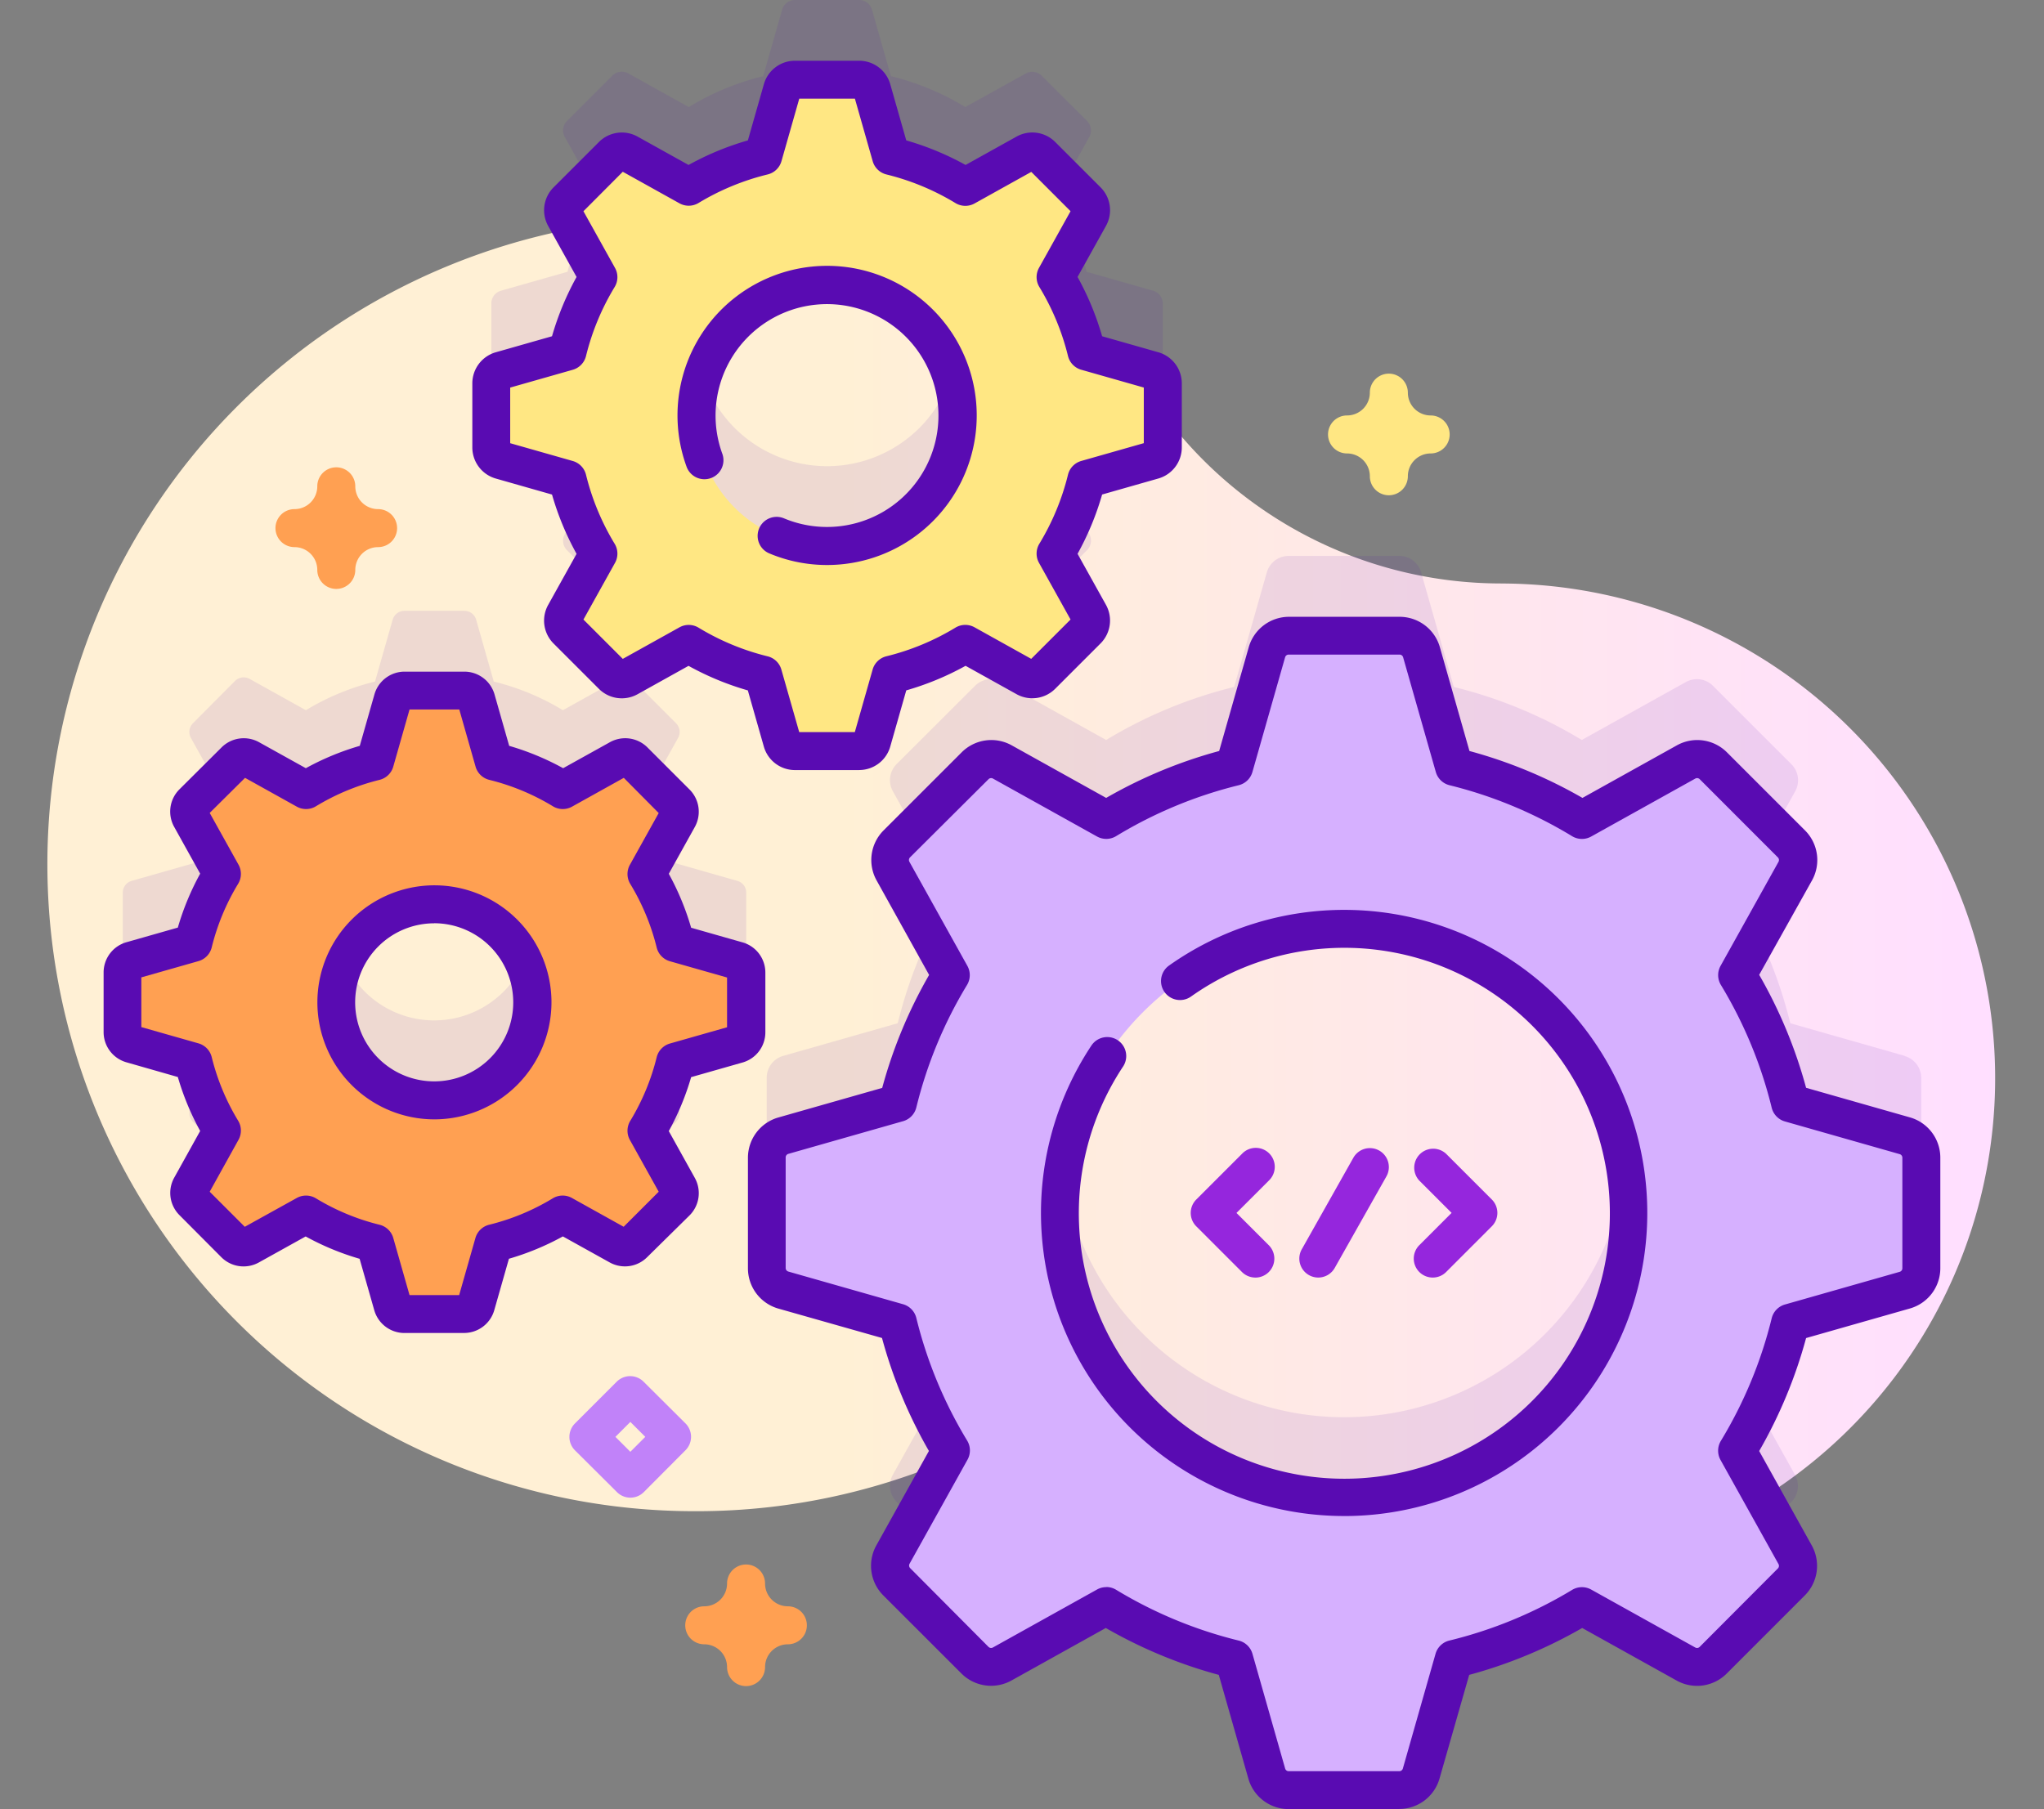 <svg xmlns="http://www.w3.org/2000/svg" xmlns:xlink="http://www.w3.org/1999/xlink" width="61" height="54" viewBox="0 0 61 54">
  <rect x="0" y="0" width="61" height="54" fill="#808080" stroke="none"/>
  <defs>
    <clipPath id="clip-path">
      <rect id="Rectangle_1151" data-name="Rectangle 1151" width="61" height="54" transform="translate(264 1308)" fill="#fff" stroke="#707070" stroke-width="1"/>
    </clipPath>
    <linearGradient id="linear-gradient" x1="0.404" y1="0.5" x2="1.567" y2="0.5" gradientUnits="objectBoundingBox">
      <stop offset="0.001" stop-color="#fff0d5"/>
      <stop offset="0.511" stop-color="#ffdfff"/>
      <stop offset="1" stop-color="#d9ceff"/>
    </linearGradient>
  </defs>
  <g id="Mask_Group_66" data-name="Mask Group 66" transform="translate(-264 -1308)" clip-path="url(#clip-path)">
    <g id="_003-maintenance" data-name="003-maintenance" transform="translate(265.458 1305.958)">
      <path id="Path_956" data-name="Path 956" d="M43.4,19.458h-.065a12.568,12.568,0,0,1-9.466-4.309A19.268,19.268,0,0,0,19.225,8.524a19.313,19.313,0,0,0,.088,38.626,19.229,19.229,0,0,0,8.344-1.891,6.441,6.441,0,0,1,6.69.7,14.768,14.768,0,1,0,9.059-26.5Z" fill="url(#linear-gradient)"/>
      <path id="Path_957" data-name="Path 957" d="M55.39,33.56l-3.419-.974a13.625,13.625,0,0,0-1.583-3.82l1.73-3.107A.678.678,0,0,0,52,24.85l-2.337-2.337a.678.678,0,0,0-.808-.113l-3.107,1.73a13.625,13.625,0,0,0-3.82-1.583l-.974-3.419a.677.677,0,0,0-.652-.492H37a.677.677,0,0,0-.652.492l-.974,3.419a13.625,13.625,0,0,0-3.82,1.583L28.449,22.4a.678.678,0,0,0-.808.113L25.3,24.85a.678.678,0,0,0-.113.808l1.73,3.107a13.625,13.625,0,0,0-1.583,3.82l-3.419.974a.677.677,0,0,0-.492.652v3.3a.677.677,0,0,0,.492.652l3.419.974a13.625,13.625,0,0,0,1.583,3.82l-1.73,3.107a.678.678,0,0,0,.113.808l2.337,2.337a.678.678,0,0,0,.808.113l3.107-1.73a13.623,13.623,0,0,0,3.82,1.583L36.35,52.6a.677.677,0,0,0,.652.492h3.3a.677.677,0,0,0,.652-.492l.974-3.419a13.625,13.625,0,0,0,3.82-1.583l3.107,1.73a.678.678,0,0,0,.808-.113L52,46.878a.678.678,0,0,0,.113-.808l-1.73-3.107a13.625,13.625,0,0,0,1.583-3.82l3.419-.974a.677.677,0,0,0,.492-.652v-3.3a.677.677,0,0,0-.492-.652ZM38.654,44.345a8.481,8.481,0,1,1,8.481-8.481,8.481,8.481,0,0,1-8.481,8.481Z" fill="#590bb2" opacity="0.1"/>
      <path id="Path_958" data-name="Path 958" d="M20.542,28.334,18.7,27.808a7.358,7.358,0,0,0-.855-2.063l.934-1.678a.367.367,0,0,0-.061-.437l-1.262-1.262a.366.366,0,0,0-.437-.061l-1.678.934a7.358,7.358,0,0,0-2.063-.855l-.526-1.846a.366.366,0,0,0-.352-.266H10.612a.366.366,0,0,0-.352.266l-.526,1.846a7.358,7.358,0,0,0-2.063.855l-1.678-.934a.367.367,0,0,0-.437.061L4.3,23.631a.366.366,0,0,0-.061.437l.934,1.678a7.358,7.358,0,0,0-.855,2.063l-1.846.526a.366.366,0,0,0-.266.352V30.47a.366.366,0,0,0,.266.352l1.846.526a7.358,7.358,0,0,0,.855,2.063l-.934,1.678a.367.367,0,0,0,.061.437l1.262,1.262a.366.366,0,0,0,.437.061l1.678-.934a7.358,7.358,0,0,0,2.063.855l.526,1.846a.366.366,0,0,0,.352.266H12.4a.366.366,0,0,0,.352-.266l.526-1.846a7.358,7.358,0,0,0,2.063-.855l1.678.934a.367.367,0,0,0,.437-.061l1.262-1.262a.366.366,0,0,0,.061-.437l-.934-1.678a7.356,7.356,0,0,0,.855-2.063l1.846-.526a.366.366,0,0,0,.266-.352V28.686a.366.366,0,0,0-.266-.352ZM11.5,32.5a2.926,2.926,0,1,1,2.926-2.926A2.926,2.926,0,0,1,11.5,32.5Z" fill="#590bb2" opacity="0.1"/>
      <path id="Path_959" data-name="Path 959" d="M32.956,10.72l-1.988-.566a7.923,7.923,0,0,0-.921-2.221l1.006-1.807a.4.4,0,0,0-.066-.47L29.628,4.3a.4.4,0,0,0-.47-.066L27.351,5.237a7.923,7.923,0,0,0-2.221-.921l-.566-1.988a.394.394,0,0,0-.379-.286H22.263a.394.394,0,0,0-.379.286l-.566,1.988a7.923,7.923,0,0,0-2.221.921L17.289,4.231a.4.4,0,0,0-.47.066L15.46,5.656a.4.4,0,0,0-.066.47L16.4,7.933a7.923,7.923,0,0,0-.921,2.221l-1.988.566a.394.394,0,0,0-.286.379v1.921a.394.394,0,0,0,.286.379l1.988.566a7.923,7.923,0,0,0,.921,2.221l-1.006,1.807a.4.4,0,0,0,.066.47l1.359,1.359a.4.4,0,0,0,.47.066L19.1,18.883a7.919,7.919,0,0,0,2.221.921l.566,1.988a.394.394,0,0,0,.379.286h1.921a.394.394,0,0,0,.379-.286L25.13,19.8a7.923,7.923,0,0,0,2.221-.921l1.807,1.006a.4.4,0,0,0,.47-.066l1.359-1.359a.4.4,0,0,0,.066-.47l-1.006-1.807a7.923,7.923,0,0,0,.921-2.221l1.988-.566a.394.394,0,0,0,.286-.379V11.1a.394.394,0,0,0-.286-.379Zm-9.732,5.237a3.9,3.9,0,1,1,3.9-3.9A3.9,3.9,0,0,1,23.224,15.957Z" fill="#590bb2" opacity="0.1"/>
      <path id="Path_960" data-name="Path 960" d="M55.39,35.942l-3.419-.974a13.625,13.625,0,0,0-1.583-3.82l1.73-3.107A.678.678,0,0,0,52,27.233L49.668,24.9a.678.678,0,0,0-.808-.113l-3.107,1.73a13.625,13.625,0,0,0-3.82-1.583l-.974-3.419a.677.677,0,0,0-.652-.492H37a.677.677,0,0,0-.652.492l-.974,3.419a13.625,13.625,0,0,0-3.82,1.583l-3.107-1.73a.678.678,0,0,0-.808.113L25.3,27.233a.678.678,0,0,0-.113.808l1.73,3.107a13.623,13.623,0,0,0-1.583,3.82l-3.419.974a.677.677,0,0,0-.492.652v3.3a.677.677,0,0,0,.492.652l3.419.974a13.625,13.625,0,0,0,1.583,3.82l-1.73,3.107a.678.678,0,0,0,.113.808L27.641,51.6a.678.678,0,0,0,.808.113l3.107-1.73a13.623,13.623,0,0,0,3.82,1.583l.974,3.419a.677.677,0,0,0,.652.492h3.3a.677.677,0,0,0,.652-.492l.974-3.419a13.624,13.624,0,0,0,3.82-1.583l3.107,1.73a.678.678,0,0,0,.808-.113L52,49.26a.678.678,0,0,0,.113-.808l-1.73-3.107a13.625,13.625,0,0,0,1.583-3.82l3.419-.974a.677.677,0,0,0,.492-.652v-3.3a.677.677,0,0,0-.492-.652ZM38.654,46.727a8.481,8.481,0,1,1,8.481-8.481,8.481,8.481,0,0,1-8.481,8.481Z" fill="#d6b0ff"/>
      <path id="Path_961" data-name="Path 961" d="M20.542,30.716,18.7,30.191a7.358,7.358,0,0,0-.855-2.063l.934-1.678a.367.367,0,0,0-.061-.437l-1.262-1.262a.366.366,0,0,0-.437-.061l-1.678.934a7.358,7.358,0,0,0-2.063-.855l-.526-1.846a.366.366,0,0,0-.352-.266H10.612a.366.366,0,0,0-.352.266L9.734,24.77a7.358,7.358,0,0,0-2.063.855l-1.678-.934a.367.367,0,0,0-.437.061L4.3,26.013a.366.366,0,0,0-.061.437l.934,1.678a7.358,7.358,0,0,0-.855,2.063l-1.846.526a.366.366,0,0,0-.266.352v1.784a.366.366,0,0,0,.266.352l1.846.526a7.358,7.358,0,0,0,.855,2.063l-.934,1.678a.367.367,0,0,0,.061.437L5.557,39.17a.366.366,0,0,0,.437.061L7.672,38.3a7.358,7.358,0,0,0,2.063.855L10.26,41a.366.366,0,0,0,.352.266H12.4A.366.366,0,0,0,12.749,41l.526-1.846a7.358,7.358,0,0,0,2.063-.855l1.678.934a.367.367,0,0,0,.437-.061l1.262-1.262a.366.366,0,0,0,.061-.437l-.934-1.678A7.356,7.356,0,0,0,18.7,33.73l1.846-.526a.366.366,0,0,0,.266-.352V31.068a.366.366,0,0,0-.266-.352ZM11.5,34.887a2.926,2.926,0,1,1,2.926-2.926A2.926,2.926,0,0,1,11.5,34.887Z" fill="#ffa052"/>
      <path id="Path_962" data-name="Path 962" d="M32.956,13.1l-1.988-.566a7.923,7.923,0,0,0-.921-2.221l1.006-1.807a.4.4,0,0,0-.066-.47L29.628,6.679a.4.4,0,0,0-.47-.066L27.351,7.619A7.923,7.923,0,0,0,25.13,6.7L24.563,4.71a.394.394,0,0,0-.379-.286H22.263a.394.394,0,0,0-.379.286L21.317,6.7a7.923,7.923,0,0,0-2.221.921L17.289,6.613a.4.4,0,0,0-.47.066L15.46,8.038a.4.4,0,0,0-.066.47L16.4,10.315a7.923,7.923,0,0,0-.921,2.221l-1.988.566a.394.394,0,0,0-.286.379V15.4a.394.394,0,0,0,.286.379l1.988.566A7.923,7.923,0,0,0,16.4,18.57l-1.006,1.807a.4.4,0,0,0,.066.47l1.359,1.359a.4.4,0,0,0,.47.066L19.1,21.266a7.919,7.919,0,0,0,2.221.921l.566,1.988a.394.394,0,0,0,.379.286h1.921a.394.394,0,0,0,.379-.286l.566-1.988a7.923,7.923,0,0,0,2.221-.921l1.807,1.006a.4.4,0,0,0,.47-.066l1.359-1.359a.4.4,0,0,0,.066-.47L30.047,18.57a7.923,7.923,0,0,0,.921-2.221l1.988-.566a.394.394,0,0,0,.286-.379V13.482a.394.394,0,0,0-.286-.379Zm-9.732,5.237a3.9,3.9,0,1,1,3.9-3.9A3.9,3.9,0,0,1,23.224,18.339Z" fill="#ffe783"/>
      <g id="Group_1095" data-name="Group 1095">
        <path id="Path_963" data-name="Path 963" d="M40.306,56.042H37a1.25,1.25,0,0,1-1.2-.9l-.885-3.106a14.174,14.174,0,0,1-3.372-1.4l-2.823,1.572A1.251,1.251,0,0,1,27.24,52L24.9,49.661a1.251,1.251,0,0,1-.208-1.485l1.572-2.824a14.169,14.169,0,0,1-1.4-3.372L21.763,41.1a1.25,1.25,0,0,1-.9-1.2v-3.3a1.25,1.25,0,0,1,.9-1.2l3.107-.885a14.174,14.174,0,0,1,1.4-3.372L24.7,28.317a1.251,1.251,0,0,1,.208-1.485l2.337-2.337a1.25,1.25,0,0,1,1.485-.208l2.824,1.572a14.174,14.174,0,0,1,3.372-1.4l.885-3.106a1.25,1.25,0,0,1,1.2-.9h3.3a1.25,1.25,0,0,1,1.2.9l.885,3.106a14.175,14.175,0,0,1,3.372,1.4l2.823-1.572a1.251,1.251,0,0,1,1.485.208l2.337,2.337a1.251,1.251,0,0,1,.208,1.485L51.042,31.14a14.17,14.17,0,0,1,1.4,3.372l3.106.885h0a1.25,1.25,0,0,1,.9,1.2v3.3a1.25,1.25,0,0,1-.9,1.2l-3.106.885a14.179,14.179,0,0,1-1.4,3.372l1.572,2.823a1.251,1.251,0,0,1-.208,1.485L50.069,52a1.25,1.25,0,0,1-1.485.208l-2.824-1.572a14.174,14.174,0,0,1-3.372,1.4L41.5,55.138a1.251,1.251,0,0,1-1.2.9Zm-8.75-6.629a.567.567,0,0,1,.294.082,13.043,13.043,0,0,0,3.661,1.517.567.567,0,0,1,.41.4l.974,3.419a.11.11,0,0,0,.106.08h3.3a.11.11,0,0,0,.107-.08l.974-3.419a.567.567,0,0,1,.41-.4A13.041,13.041,0,0,0,45.458,49.5a.567.567,0,0,1,.57-.011l3.107,1.73a.111.111,0,0,0,.131-.019L51.6,48.859a.111.111,0,0,0,.018-.132l-1.73-3.107a.568.568,0,0,1,.011-.57,13.044,13.044,0,0,0,1.517-3.661.567.567,0,0,1,.4-.41l3.419-.974a.11.11,0,0,0,.08-.106v-3.3a.11.11,0,0,0-.08-.107l-3.419-.974a.567.567,0,0,1-.4-.41A13.047,13.047,0,0,0,49.9,31.443a.567.567,0,0,1-.011-.57l1.73-3.107a.111.111,0,0,0-.019-.131L49.267,25.3a.111.111,0,0,0-.132-.018l-3.107,1.73a.567.567,0,0,1-.57-.011A13.048,13.048,0,0,0,41.8,25.48a.567.567,0,0,1-.41-.4l-.974-3.419a.11.11,0,0,0-.107-.08H37a.11.11,0,0,0-.106.08l-.974,3.419a.567.567,0,0,1-.41.4A13.041,13.041,0,0,0,31.851,27a.567.567,0,0,1-.57.011l-3.107-1.73a.111.111,0,0,0-.131.019L25.7,27.634a.111.111,0,0,0-.018.132l1.73,3.107a.567.567,0,0,1-.011.57A13.041,13.041,0,0,0,25.888,35.1a.567.567,0,0,1-.4.41l-3.419.974a.11.11,0,0,0-.08.107v3.3a.11.11,0,0,0,.08.106l3.419.974a.567.567,0,0,1,.4.41,13.043,13.043,0,0,0,1.517,3.661.567.567,0,0,1,.011.57l-1.73,3.107a.111.111,0,0,0,.019.131L28.042,51.2a.111.111,0,0,0,.132.018l3.107-1.73a.566.566,0,0,1,.276-.072Zm7.1-2.119a9.047,9.047,0,0,1-7.543-14.043.567.567,0,0,1,.945.627,7.924,7.924,0,1,0,2.028-2.09.567.567,0,1,1-.656-.925,9.047,9.047,0,1,1,5.226,16.432Z" fill="#590bb2"/>
        <path id="Path_964" data-name="Path 964" d="M12.4,41.831H10.612a.937.937,0,0,1-.9-.678l-.438-1.537a7.921,7.921,0,0,1-1.61-.667l-1.4.778a.938.938,0,0,1-1.114-.156L3.894,38.309A.937.937,0,0,1,3.738,37.2l.778-1.4a7.912,7.912,0,0,1-.667-1.61L2.312,33.75a.937.937,0,0,1-.678-.9V31.068a.937.937,0,0,1,.678-.9l1.537-.438a7.913,7.913,0,0,1,.667-1.61l-.778-1.4a.937.937,0,0,1,.156-1.114L5.156,24.35a.938.938,0,0,1,1.113-.156l1.4.778a7.912,7.912,0,0,1,1.61-.667l.438-1.537a.937.937,0,0,1,.9-.678H12.4a.937.937,0,0,1,.9.678l.438,1.537a7.918,7.918,0,0,1,1.61.667l1.4-.778a.938.938,0,0,1,1.113.155l1.262,1.262a.937.937,0,0,1,.156,1.113l-.778,1.4a7.912,7.912,0,0,1,.667,1.61l1.537.438a.937.937,0,0,1,.678.9v1.784a.937.937,0,0,1-.678.9l-1.537.438a7.921,7.921,0,0,1-.667,1.61l.778,1.4a.937.937,0,0,1-.156,1.114L17.853,39.57a.937.937,0,0,1-1.113.156l-1.4-.778a7.917,7.917,0,0,1-1.61.667l-.438,1.537a.937.937,0,0,1-.9.678ZM10.764,40.7h1.481l.484-1.7a.567.567,0,0,1,.41-.4,6.785,6.785,0,0,0,1.9-.789.567.567,0,0,1,.57-.011l1.545.86L18.2,37.614l-.86-1.545a.567.567,0,0,1,.011-.57,6.785,6.785,0,0,0,.789-1.9.567.567,0,0,1,.4-.41l1.7-.484V31.22l-1.7-.484a.567.567,0,0,1-.4-.41,6.784,6.784,0,0,0-.789-1.9.567.567,0,0,1-.011-.57l.86-1.545L17.158,25.26l-1.545.86a.567.567,0,0,1-.57-.011,6.782,6.782,0,0,0-1.9-.789.567.567,0,0,1-.41-.4l-.484-1.7H10.764l-.484,1.7a.567.567,0,0,1-.41.4,6.782,6.782,0,0,0-1.9.789.567.567,0,0,1-.57.011l-1.545-.86L4.8,26.307l.86,1.545a.567.567,0,0,1-.011.57,6.786,6.786,0,0,0-.789,1.9.567.567,0,0,1-.4.41l-1.7.484V32.7l1.7.484a.567.567,0,0,1,.4.41,6.782,6.782,0,0,0,.789,1.9.567.567,0,0,1,.011.57L4.8,37.614l1.047,1.047L7.4,37.8a.568.568,0,0,1,.57.011,6.785,6.785,0,0,0,1.9.789.567.567,0,0,1,.41.4Zm9.622-9.434h0Zm0,0h0Z" fill="#590bb2"/>
        <path id="Path_965" data-name="Path 965" d="M11.5,35.454A3.493,3.493,0,1,1,15,31.961,3.5,3.5,0,0,1,11.5,35.454Zm0-5.852a2.359,2.359,0,1,0,2.359,2.359A2.362,2.362,0,0,0,11.5,29.6Z" fill="#590bb2"/>
        <path id="Path_966" data-name="Path 966" d="M24.184,25.028H22.263a.965.965,0,0,1-.925-.7l-.478-1.678a8.475,8.475,0,0,1-1.77-.733l-1.525.849a.966.966,0,0,1-1.147-.16l-1.359-1.359A.965.965,0,0,1,14.9,20.1l.849-1.526a8.475,8.475,0,0,1-.733-1.77l-1.678-.478a.965.965,0,0,1-.7-.925V13.482a.965.965,0,0,1,.7-.925l1.678-.478a8.475,8.475,0,0,1,.733-1.77L14.9,8.784a.966.966,0,0,1,.16-1.147l1.359-1.359a.966.966,0,0,1,1.146-.161l1.526.849a8.475,8.475,0,0,1,1.77-.733l.478-1.678a.965.965,0,0,1,.925-.7h1.921a.965.965,0,0,1,.925.7l.478,1.678a8.475,8.475,0,0,1,1.77.733l1.525-.849a.966.966,0,0,1,1.147.16l1.359,1.359a.965.965,0,0,1,.161,1.146L30.7,10.309a8.475,8.475,0,0,1,.733,1.77l1.678.478a.965.965,0,0,1,.7.925V15.4a.965.965,0,0,1-.7.925l-1.678.478a8.476,8.476,0,0,1-.733,1.77l.849,1.525a.966.966,0,0,1-.16,1.147l-1.359,1.359a.966.966,0,0,1-1.146.161l-1.526-.849a8.475,8.475,0,0,1-1.77.733l-.478,1.678a.965.965,0,0,1-.925.7Zm-1.791-1.134h1.66l.53-1.862a.567.567,0,0,1,.41-.4,7.35,7.35,0,0,0,2.062-.855.567.567,0,0,1,.57-.011l1.692.942,1.174-1.174-.942-1.692a.567.567,0,0,1,.011-.57,7.349,7.349,0,0,0,.855-2.062.567.567,0,0,1,.4-.41l1.862-.53v-1.66l-1.862-.53a.567.567,0,0,1-.4-.41,7.35,7.35,0,0,0-.855-2.062.567.567,0,0,1-.011-.57l.942-1.692L29.319,7.173l-1.692.942a.567.567,0,0,1-.57-.011,7.349,7.349,0,0,0-2.062-.855.567.567,0,0,1-.41-.4l-.53-1.863h-1.66l-.53,1.862a.567.567,0,0,1-.41.4A7.35,7.35,0,0,0,19.39,8.1a.567.567,0,0,1-.57.011l-1.692-.942L15.954,8.347l.942,1.692a.567.567,0,0,1-.011.57,7.349,7.349,0,0,0-.855,2.062.567.567,0,0,1-.4.41l-1.862.53v1.66l1.862.53a.567.567,0,0,1,.4.41,7.35,7.35,0,0,0,.855,2.062.567.567,0,0,1,.011.57l-.942,1.692,1.174,1.174,1.692-.942a.567.567,0,0,1,.57.011,7.349,7.349,0,0,0,2.062.855.567.567,0,0,1,.41.4Zm.83-4.987A4.436,4.436,0,0,1,21.5,18.56a.567.567,0,1,1,.439-1.046,3.326,3.326,0,1,0-1.841-1.929.567.567,0,1,1-1.066.389,4.465,4.465,0,1,1,4.194,2.933Z" fill="#590bb2"/>
      </g>
      <path id="Path_967" data-name="Path 967" d="M36.006,40.176a.565.565,0,0,1-.4-.166l-1.363-1.363a.566.566,0,0,1,0-.8l1.363-1.363a.566.566,0,1,1,.8.8l-.963.963.963.963a.566.566,0,0,1-.4.967Z" fill="#9526dd"/>
      <path id="Path_968" data-name="Path 968" d="M41.3,40.176a.566.566,0,0,1-.4-.967l.963-.963-.963-.963a.566.566,0,0,1,.8-.8l1.363,1.363a.566.566,0,0,1,0,.8L41.7,40.01A.564.564,0,0,1,41.3,40.176Z" fill="#9526dd"/>
      <path id="Path_969" data-name="Path 969" d="M37.884,40.176a.566.566,0,0,1-.492-.845L38.931,36.6a.566.566,0,1,1,.986.557l-1.539,2.726A.566.566,0,0,1,37.884,40.176Z" fill="#9526dd"/>
      <path id="Path_970" data-name="Path 970" d="M17.354,46.746a.566.566,0,0,1-.4-.166L15.7,45.332a.567.567,0,0,1,0-.8l1.248-1.248a.567.567,0,0,1,.8,0L19,44.53a.567.567,0,0,1,0,.8L17.755,46.58a.566.566,0,0,1-.4.166Zm-.446-1.815.446.446.446-.446-.446-.446Z" fill="#c182f9"/>
      <path id="Path_971" data-name="Path 971" d="M39.99,16.825a.567.567,0,0,1-.567-.567.681.681,0,0,0-.681-.681.567.567,0,1,1,0-1.134.681.681,0,0,0,.681-.681.567.567,0,0,1,1.134,0,.681.681,0,0,0,.681.681.567.567,0,1,1,0,1.134.681.681,0,0,0-.681.681A.567.567,0,0,1,39.99,16.825Z" fill="#ffe783"/>
      <path id="Path_972" data-name="Path 972" d="M20.807,52.371a.567.567,0,0,1-.567-.567.681.681,0,0,0-.681-.681.567.567,0,0,1,0-1.134.681.681,0,0,0,.681-.681.567.567,0,1,1,1.134,0,.681.681,0,0,0,.681.681.567.567,0,0,1,0,1.134.681.681,0,0,0-.681.681A.567.567,0,0,1,20.807,52.371Z" fill="#ffa052"/>
      <path id="Path_973" data-name="Path 973" d="M8.578,19.621a.567.567,0,0,1-.567-.567.681.681,0,0,0-.681-.681.567.567,0,0,1,0-1.134.681.681,0,0,0,.681-.681.567.567,0,1,1,1.134,0,.681.681,0,0,0,.681.681.567.567,0,0,1,0,1.134.681.681,0,0,0-.681.681A.567.567,0,0,1,8.578,19.621Z" fill="#ffa052"/>
    </g>
  </g>
</svg>
